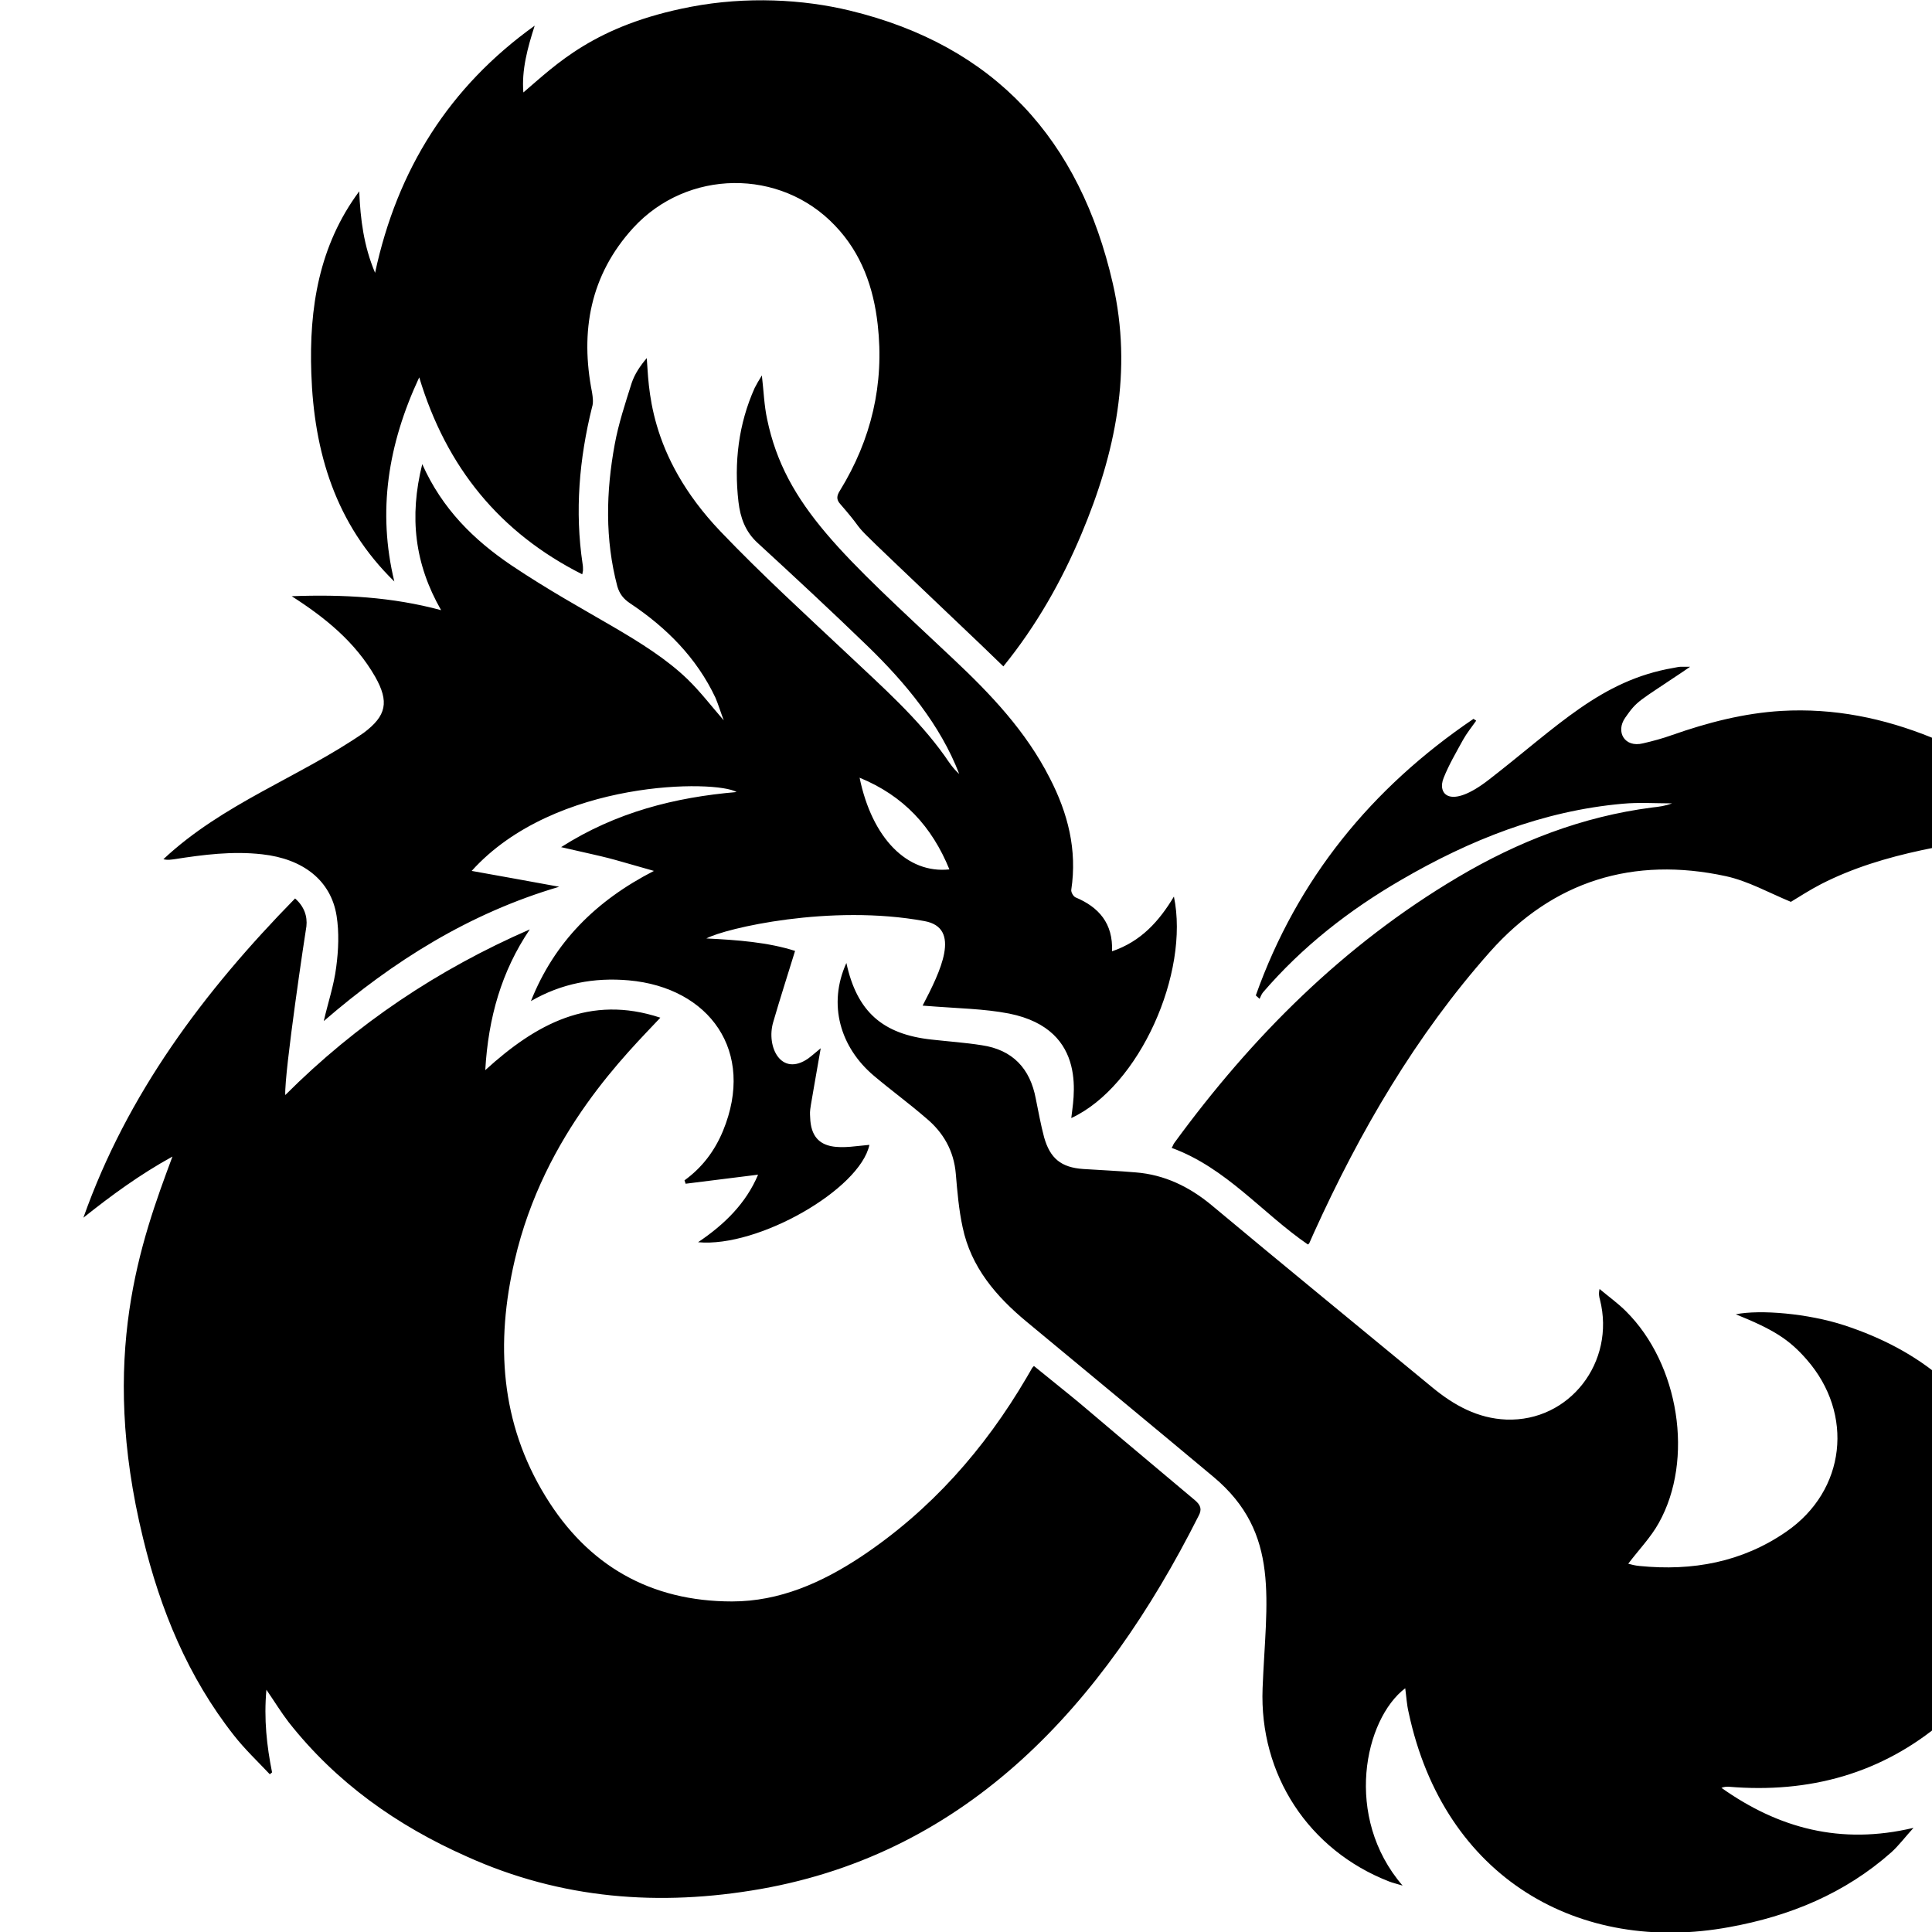 <svg xmlns="http://www.w3.org/2000/svg" version="1.1" viewBox="0 0 512 512" fill="currentColor"><path fill="currentColor" d="M82.5 98.9c-.6-17.2 2-33.8 12.7-48.2c.3 7.4 1.2 14.5 4.2 21.6c5.9-27.5 19.7-49.3 42.3-65.5c-1.9 5.9-3.5 11.8-3 17.7c8.7-7.4 18.8-17.8 44.4-22.7c14.7-2.8 29.7-2 42.1 1c38.5 9.3 61 34.3 69.7 72.3c5.3 23.1.7 45-8.3 66.4c-5.2 12.4-12 24.4-20.7 35.1c-2-1.9-3.9-3.8-5.8-5.6c-42.8-40.8-26.8-25.2-37.4-37.4c-1.1-1.2-1-2.2-.1-3.6c8.3-13.5 11.8-28.2 10-44c-1.1-9.8-4.3-18.9-11.3-26.2c-14.5-15.3-39.2-15-53.5.6c-11.4 12.5-14.1 27.4-10.9 43.6c.2 1.3.4 2.7 0 3.9c-3.4 13.7-4.6 27.6-2.5 41.6c.1.5.1 1.1.1 1.6c0 .3-.1.5-.2 1.1c-21.8-11-36-28.3-43.2-52.2c-8.3 17.8-11.1 35.5-6.6 54.1c-15.6-15.2-21.3-34.3-22-55.2m469.6 123.2c-11.6-11.6-25-20.4-40.1-26.6c-12.8-5.2-26-7.9-39.9-7.1c-10 .6-19.6 3.1-29 6.4c-2.5.9-5.1 1.6-7.7 2.2c-4.9 1.2-7.3-3.1-4.7-6.8c3.2-4.6 3.4-4.2 15-12c.6-.4 1.2-.8 2.2-1.5h-2.5c-.6 0-1.2.2-1.9.3c-19.3 3.3-30.7 15.5-48.9 29.6c-10.4 8.1-13.8 3.8-12-.5c1.4-3.5 3.3-6.7 5.1-10c1-1.8 2.3-3.4 3.5-5.1c-.2-.2-.5-.3-.7-.5c-27 18.3-46.7 42.4-57.7 73.3c.3.3.7.6 1 .9c.3-.6.5-1.2.9-1.7c10.4-12.1 22.8-21.8 36.6-29.8c18.2-10.6 37.5-18.3 58.7-20.2c4.3-.4 8.7-.1 13.1-.1c-1.8.7-3.5.9-5.3 1.1c-18.5 2.4-35.5 9-51.5 18.5c-30.2 17.9-54.5 42.2-75.1 70.4c-.3.4-.4.9-.7 1.3c14.5 5.3 24 17.3 36.1 25.6c.2-.1.3-.2.4-.4l1.2-2.7c12.2-26.9 27-52.3 46.7-74.5c16.7-18.8 38-25.3 62.5-20c5.9 1.3 11.4 4.4 17.2 6.8c2.3-1.4 5.1-3.2 8-4.7c8.4-4.3 17.4-7 26.7-9c14.7-3.1 29.5-4.9 44.5-1.3v-.5c-.5-.4-1.2-.8-1.7-1.4M316.7 397.6c-39.4-33-22.8-19.5-42.7-35.6c-.8.9 0-.2-1.9 3c-11.2 19.1-25.5 35.3-44 47.6c-10.3 6.8-21.5 11.8-34.1 11.8c-21.6 0-38.2-9.5-49.4-27.8c-12-19.5-13.3-40.7-8.2-62.6c7.8-33.8 30.1-55.2 38.6-64.3c-18.7-6.2-33 1.7-46.4 13.9c.8-13.9 4.3-26.2 11.8-37.3c-24.3 10.6-45.9 25-64.8 43.9c-.3-5.8 5.4-43.7 5.6-44.7c.3-2.7-.6-5.3-3-7.4c-24.2 24.7-44.5 51.8-56.1 84.6c7.4-5.9 14.9-11.4 23.6-16.2c-8.3 22.3-19.6 52.8-7.8 101.1c4.6 19 11.9 36.8 24.1 52.3c2.9 3.7 6.3 6.9 9.5 10.3c.2-.2.4-.3.6-.5c-1.4-7-2.2-14.1-1.5-21.9c2.2 3.2 3.9 6 5.9 8.6c12.6 16 28.7 27.4 47.2 35.6c25 11.3 51.1 13.3 77.9 8.6c54.9-9.7 90.7-48.6 116-98.8c1-1.8.6-2.9-.9-4.2m172-46.4c-9.5-3.1-22.2-4.2-28.7-2.9c9.9 4 14.1 6.6 18.8 12c12.6 14.4 10.4 34.7-5.4 45.6c-11.7 8.1-24.9 10.5-38.9 9.1c-1.2-.1-2.3-.4-3-.6c2.8-3.7 6-7 8.1-10.8c9.4-16.8 5.4-42.1-8.7-56.1c-2.1-2.1-4.6-3.9-7-5.9c-.3 1.3-.1 2.1.1 2.8c4.2 16.6-8.1 32.4-24.8 31.8c-7.6-.3-13.9-3.8-19.6-8.5c-19.5-16.1-39.1-32.1-58.5-48.3c-5.9-4.9-12.5-8.1-20.1-8.7c-4.6-.4-9.3-.6-13.9-.9c-5.9-.4-8.8-2.8-10.4-8.4c-.9-3.4-1.5-6.8-2.2-10.2c-1.5-8.1-6.2-13-14.3-14.2c-4.4-.7-8.9-1-13.3-1.5c-13-1.4-19.8-7.4-22.6-20.3c-5 11-1.6 22.4 7.3 29.9c4.5 3.8 9.3 7.3 13.8 11.2c4.6 3.8 7.4 8.7 7.9 14.8c.4 4.7.8 9.5 1.8 14.1c2.2 10.6 8.9 18.4 17 25.1c16.5 13.7 33 27.3 49.5 41.1c17.9 15 13.9 32.8 13 56c-.9 22.9 12.2 42.9 33.5 51.2c1 .4 2 .6 3.6 1.1c-15.7-18.2-10.1-44.1.7-52.3c.3 2.2.4 4.3.9 6.4c9.4 44.1 45.4 64.2 85 56.9c16-2.9 30.6-8.9 42.9-19.8c2-1.8 3.7-4.1 5.9-6.5c-19.3 4.6-35.8.1-50.9-10.6c.7-.3 1.3-.3 1.9-.3c21.3 1.8 40.6-3.4 57-17.4c19.5-16.6 26.6-42.9 17.4-66c-8.3-20.1-23.6-32.3-43.8-38.9M99.4 179.3c-5.3-9.2-13.2-15.6-22.1-21.3c13.7-.5 26.6.2 39.6 3.7c-7-12.2-8.5-24.7-5-38.7c5.3 11.9 13.7 20.1 23.6 26.8c19.7 13.2 35.7 19.6 46.7 30.2c3.4 3.3 6.3 7.1 9.6 10.9c-.8-2.1-1.4-4.1-2.2-6c-5-10.6-13-18.6-22.6-25c-1.8-1.2-2.8-2.5-3.4-4.5c-3.3-12.5-3-25.1-.7-37.6c1-5.5 2.8-10.9 4.5-16.3c.8-2.4 2.3-4.6 4-6.6c.6 6.9 0 25.5 19.6 46c10.8 11.3 22.4 21.9 33.9 32.7c9 8.5 18.3 16.7 25.5 26.8c1.1 1.6 2.2 3.3 3.8 4.7c-5-13-14.2-24.1-24.2-33.8c-9.6-9.3-19.4-18.4-29.2-27.4c-3.3-3-4.6-6.7-5.1-10.9c-1.2-10.4 0-20.6 4.3-30.2c.5-1 1.1-2 1.9-3.3c.5 4.2.6 7.9 1.4 11.6c4.8 23.1 20.4 36.3 49.3 63.5c10 9.4 19.3 19.2 25.6 31.6c4.8 9.3 7.3 19 5.7 29.6c-.1.6.5 1.7 1.1 2c6.2 2.6 10 6.9 9.7 14.3c7.7-2.6 12.5-8 16.4-14.5c4.2 20.2-9.1 50.3-27.2 58.7c.4-4.5 5-23.4-16.5-27.7c-6.8-1.3-12.8-1.3-22.9-2.1c4.7-9 10.4-20.6.5-22.4c-24.9-4.6-52.8 1.9-57.8 4.6c8.2.4 16.3 1 23.5 3.3c-2 6.5-4 12.7-5.8 18.9c-1.9 6.5 2.1 14.6 9.3 9.6c1.2-.9 2.3-1.9 3.3-2.7c-3.1 17.9-2.9 15.9-2.8 18.3c.3 10.2 9.5 7.8 15.7 7.3c-2.5 11.8-29.5 27.3-45.4 25.8c7-4.7 12.7-10.3 15.9-17.9c-6.5.8-12.9 1.6-19.2 2.4l-.3-.9c4.7-3.4 8-7.8 10.2-13.1c8.7-21.1-3.6-38-25-39.9c-9.1-.8-17.8.8-25.9 5.5c6.2-15.6 17.2-26.6 32.6-34.5c-15.2-4.3-8.9-2.7-24.6-6.3c14.6-9.3 30.2-13.2 46.5-14.6c-5.2-3.2-48.1-3.6-70.2 20.9c7.9 1.4 15.5 2.8 23.2 4.2c-23.8 7-44 19.7-62.4 35.6c1.1-4.8 2.7-9.5 3.3-14.3c.6-4.5.8-9.2.1-13.6c-1.5-9.4-8.9-15.1-19.7-16.3c-7.9-.9-15.6.1-23.3 1.3c-.9.1-1.7.3-2.9 0c15.8-14.8 36-21.7 53.1-33.5c6-4.5 6.8-8.2 3-14.9m128.4 26.8c3.3 16 12.6 25.5 23.8 24.3c-4.6-11.3-12.1-19.5-23.8-24.3"/></svg>